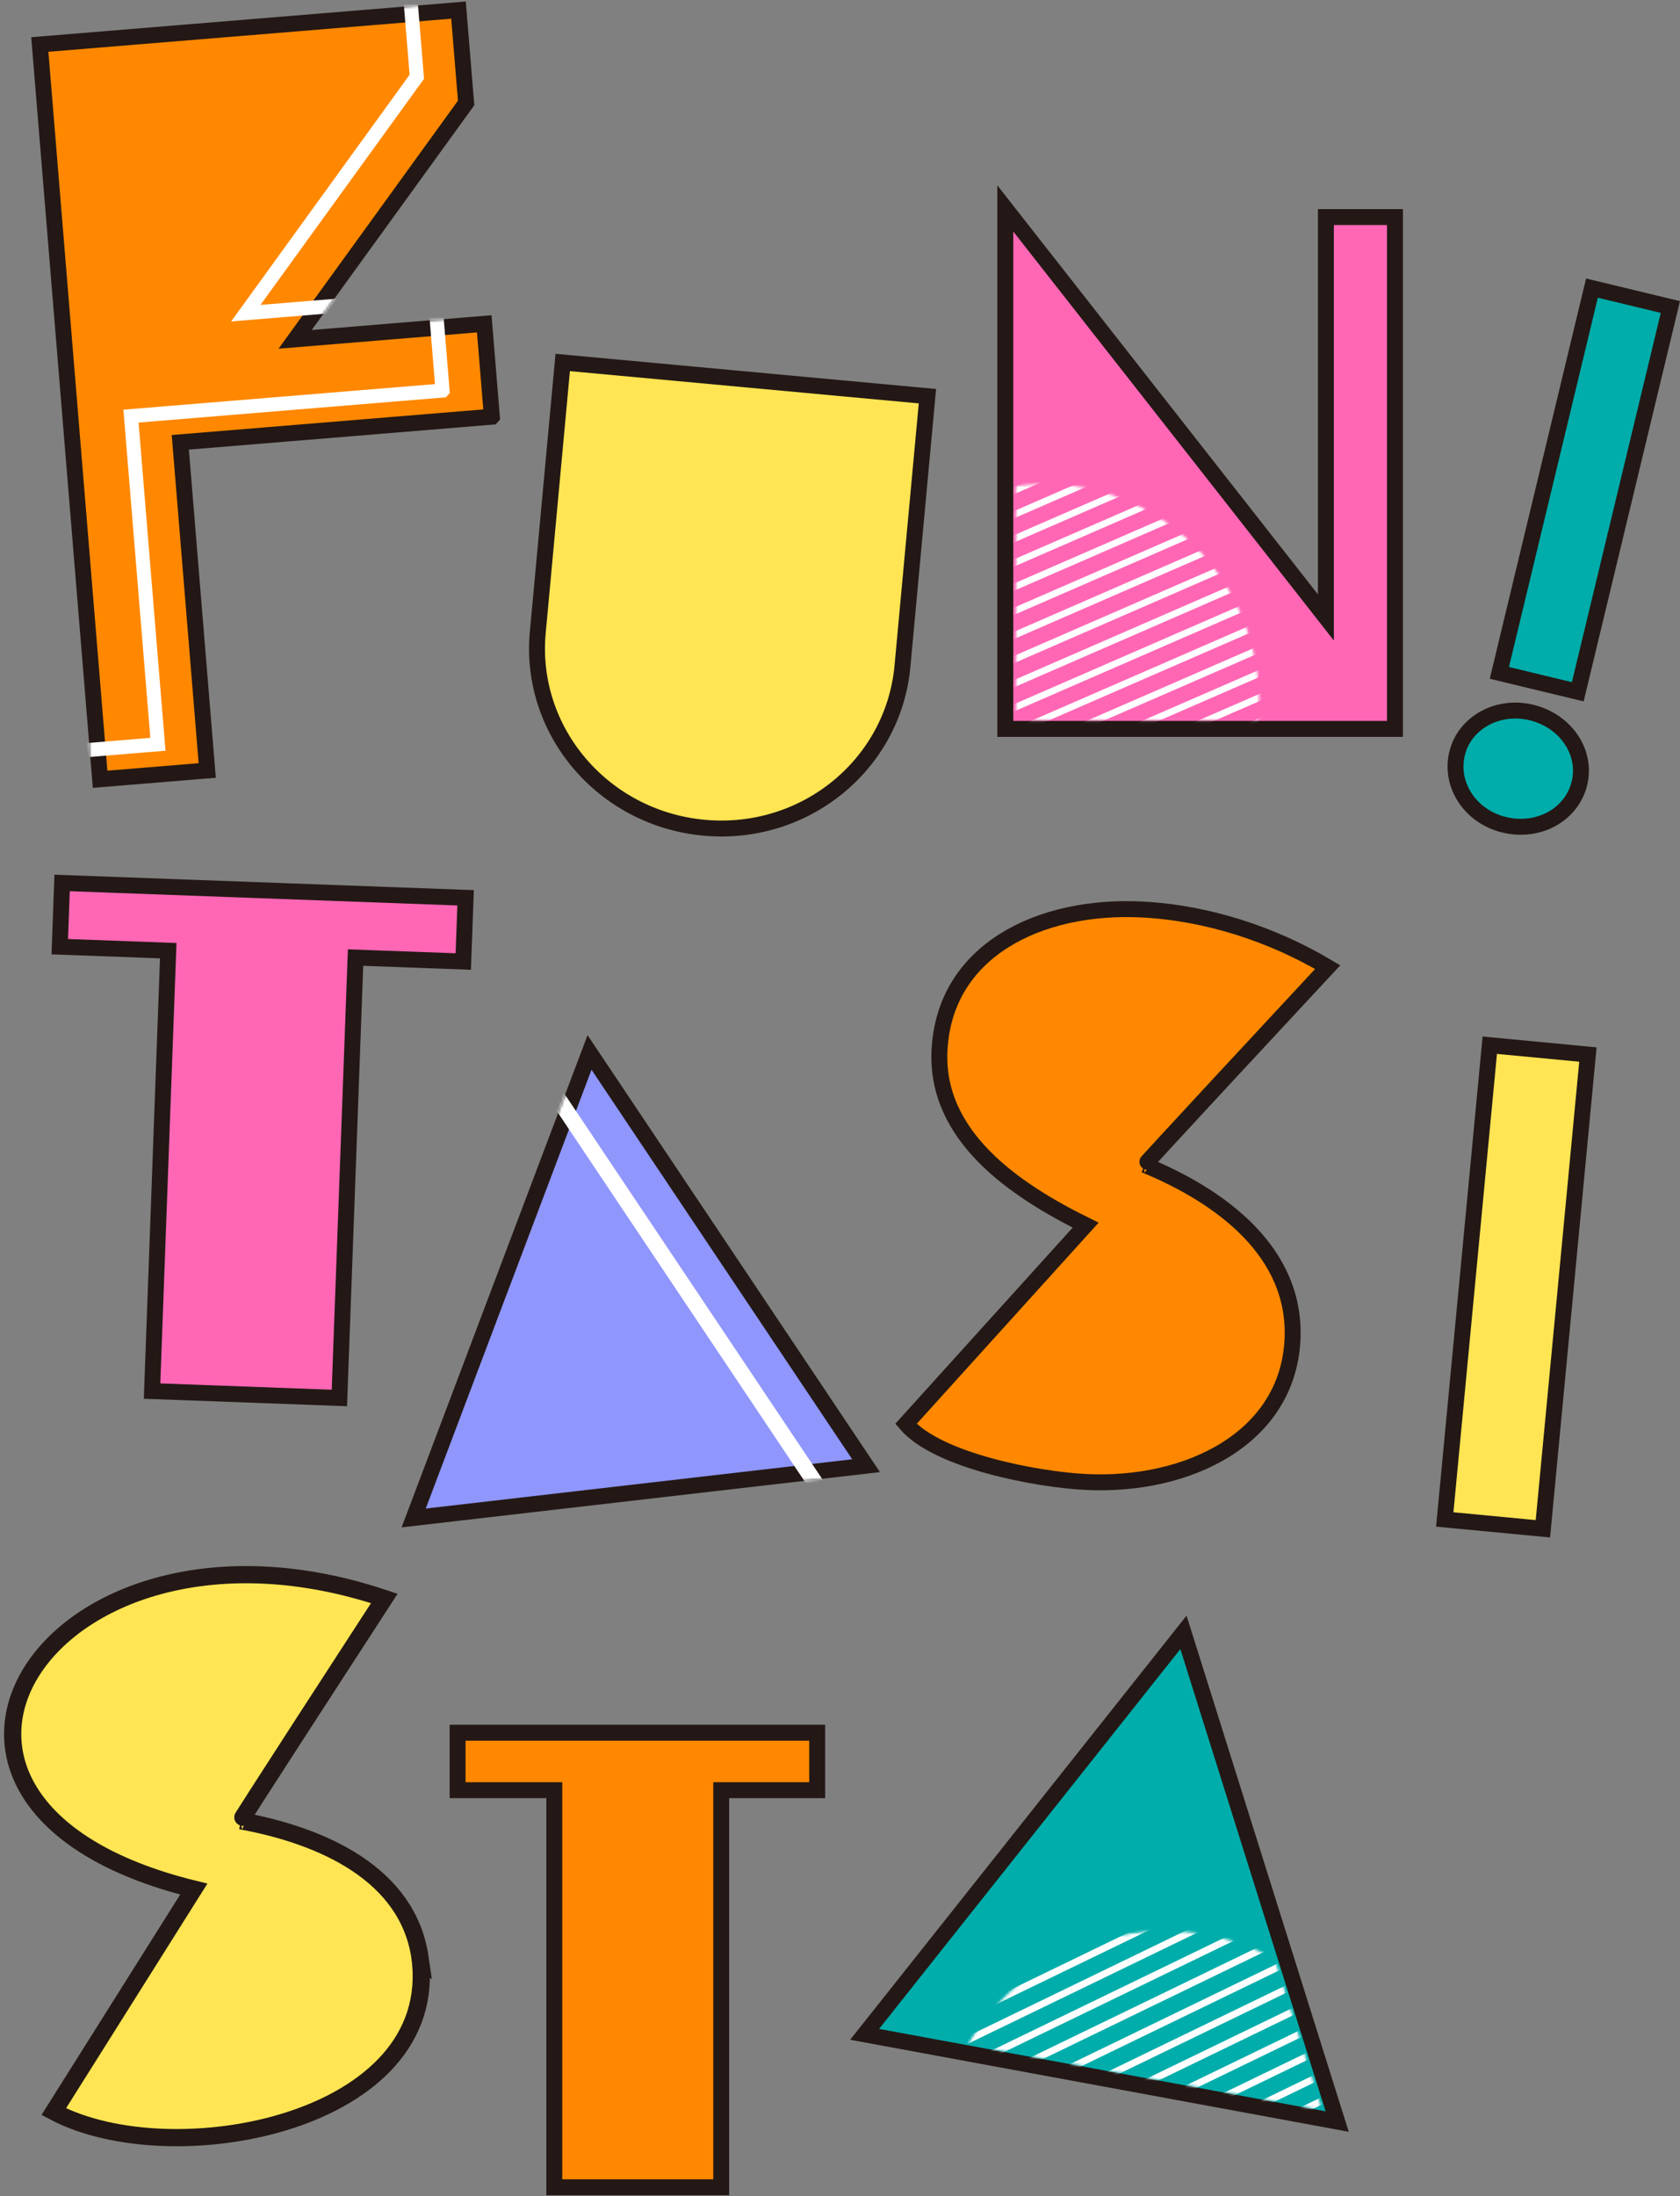 <svg width="633" height="827" viewBox="0 0 633 827" fill="none" xmlns="http://www.w3.org/2000/svg">
<rect x="0" y="0" width="633" height="827" fill="#808080" stroke="none"/>
<path d="M185.321 156.922L67.933 166.56L78.079 290.139L37.717 293.453L14.999 16.758L172.758 3.805L175.629 38.777L111.202 127.791L182.458 121.941L185.329 156.913L185.321 156.922Z" fill="#FF8800" stroke="#231815" stroke-width="6" stroke-miterlimit="10"/>
<mask id="mask0_972_12" style="mask-type:alpha" maskUnits="userSpaceOnUse" x="11" y="0" width="178" height="297">
<path d="M185.321 156.922L67.933 166.56L78.079 290.139L37.717 293.453L14.999 16.758L172.758 3.805L175.629 38.777L111.202 127.791L182.458 121.941L185.329 156.913L185.321 156.922Z" fill="#FF8800" stroke="#333333" stroke-width="6" stroke-miterlimit="10"/>
</mask>
<g mask="url(#mask0_972_12)">
<path d="M166.742 147.062L49.354 156.701L59.5 280.279L19.138 283.593L-3.58 6.898L154.179 -6.055L157.05 28.917L92.623 117.931L163.878 112.081L166.75 147.053L166.742 147.062Z" stroke="white" stroke-width="5.3" stroke-miterlimit="10"/>
</g>
<path d="M265.25 311.694C303.238 315.205 336.605 287.975 340.034 250.874L349.437 149.195L212.023 136.496L202.626 238.175C199.197 275.277 227.263 308.184 265.25 311.694Z" fill="#FFE553" stroke="#231815" stroke-width="6" stroke-miterlimit="10"/>
<path d="M525.601 81.744V274.484H378.788V78.496L499.583 232.525V81.744H525.601Z" fill="#FF67B5" stroke="#231815" stroke-width="6" stroke-miterlimit="10"/>
<mask id="mask1_972_12" style="mask-type:luminance" maskUnits="userSpaceOnUse" x="382" y="77" width="144" height="195">
<path d="M525.233 81.009V271.114H382.833V77.805L499.996 229.729V81.009H525.233Z" fill="white"/>
</mask>
<g mask="url(#mask1_972_12)">
<mask id="mask2_972_12" style="mask-type:alpha" maskUnits="userSpaceOnUse" x="312" y="182" width="163" height="165">
<ellipse cx="80.948" cy="81.891" rx="80.948" ry="81.891" transform="matrix(0.917 -0.399 0.387 0.922 287.778 221.235)" fill="#D9D9D9"/>
</mask>
<g mask="url(#mask2_972_12)">
<line y1="-1.246" x2="225.88" y2="-1.246" transform="matrix(0.917 -0.399 0.387 0.922 278.309 231.231)" stroke="white" stroke-width="2.492"/>
<line y1="-1.246" x2="225.88" y2="-1.246" transform="matrix(0.917 -0.399 0.387 0.922 281.539 238.916)" stroke="white" stroke-width="2.492"/>
<line y1="-1.246" x2="225.88" y2="-1.246" transform="matrix(0.917 -0.399 0.387 0.922 284.769 246.601)" stroke="white" stroke-width="2.492"/>
<line y1="-1.246" x2="225.88" y2="-1.246" transform="matrix(0.917 -0.399 0.387 0.922 287.998 254.286)" stroke="white" stroke-width="2.492"/>
<line y1="-1.246" x2="225.88" y2="-1.246" transform="matrix(0.917 -0.399 0.387 0.922 291.228 261.972)" stroke="white" stroke-width="2.492"/>
<line y1="-1.246" x2="225.88" y2="-1.246" transform="matrix(0.917 -0.399 0.387 0.922 294.457 269.657)" stroke="white" stroke-width="2.492"/>
<line y1="-1.246" x2="225.88" y2="-1.246" transform="matrix(0.917 -0.399 0.387 0.922 297.687 277.342)" stroke="white" stroke-width="2.492"/>
<line y1="-1.246" x2="225.88" y2="-1.246" transform="matrix(0.917 -0.399 0.387 0.922 300.917 285.027)" stroke="white" stroke-width="2.492"/>
<line y1="-1.246" x2="225.88" y2="-1.246" transform="matrix(0.917 -0.399 0.387 0.922 304.146 292.712)" stroke="white" stroke-width="2.492"/>
<line y1="-1.246" x2="225.88" y2="-1.246" transform="matrix(0.917 -0.399 0.387 0.922 307.376 300.398)" stroke="white" stroke-width="2.492"/>
<line y1="-1.246" x2="225.88" y2="-1.246" transform="matrix(0.917 -0.399 0.387 0.922 310.605 308.083)" stroke="white" stroke-width="2.492"/>
<line y1="-1.246" x2="225.88" y2="-1.246" transform="matrix(0.917 -0.399 0.387 0.922 313.835 315.768)" stroke="white" stroke-width="2.492"/>
<line y1="-1.246" x2="225.88" y2="-1.246" transform="matrix(0.917 -0.399 0.387 0.922 317.065 323.453)" stroke="white" stroke-width="2.492"/>
<line y1="-1.246" x2="225.88" y2="-1.246" transform="matrix(0.917 -0.399 0.387 0.922 320.294 331.138)" stroke="white" stroke-width="2.492"/>
<line y1="-1.246" x2="225.88" y2="-1.246" transform="matrix(0.917 -0.399 0.387 0.922 323.524 338.824)" stroke="white" stroke-width="2.492"/>
<line y1="-1.246" x2="225.88" y2="-1.246" transform="matrix(0.917 -0.399 0.387 0.922 326.753 346.509)" stroke="white" stroke-width="2.492"/>
<line y1="-1.246" x2="225.88" y2="-1.246" transform="matrix(0.917 -0.399 0.387 0.922 329.983 354.194)" stroke="white" stroke-width="2.492"/>
<line y1="-1.246" x2="225.88" y2="-1.246" transform="matrix(0.917 -0.399 0.387 0.922 333.213 361.879)" stroke="white" stroke-width="2.492"/>
</g>
</g>
<path d="M175.434 338.087L174.552 362.084L133.968 360.592L127.87 526.437L57.294 523.842L63.392 357.997L22.518 356.494L23.401 332.496L175.434 338.087Z" fill="#FF67B5" stroke="#231815" stroke-width="6" stroke-miterlimit="10"/>
<path d="M222.128 396.322L326.324 551.938L155.86 571.624L222.128 396.322Z" fill="#8F96FC" stroke="#231815" stroke-width="6" stroke-miterlimit="10"/>
<mask id="mask3_972_12" style="mask-type:alpha" maskUnits="userSpaceOnUse" x="151" y="389" width="181" height="187">
<path d="M222.128 396.322L326.324 551.938L155.86 571.624L222.128 396.322Z" fill="#8F96FC" stroke="#333333" stroke-width="6" stroke-miterlimit="10"/>
</mask>
<g mask="url(#mask3_972_12)">
<path d="M206.207 407.632L310.403 563.247L139.939 582.933L206.207 407.632Z" stroke="white" stroke-width="6" stroke-miterlimit="10"/>
</g>
<path d="M486.984 504.582C485.104 541.685 447.52 560.017 409.015 558.066C390.9 557.148 353.292 550.181 341.352 536.186L409.053 461.351C382.155 448.08 352.357 427.823 353.996 395.472C355.891 358.072 391.495 340.529 430.316 342.497C454.908 343.743 479.479 351.835 500.261 364.196C430.963 438.653 431.287 438.67 431.287 438.67C460.203 450.553 488.654 471.632 486.984 504.582Z" fill="#FF8800" stroke="#231815" stroke-width="6" stroke-miterlimit="10"/>
<path d="M581.338 575.695L544.363 572.183L561.327 393.597L598.301 397.109L581.338 575.695Z" fill="#FFE553" stroke="#231815" stroke-width="6" stroke-miterlimit="10"/>
<path d="M595.122 294.894C592.259 306.787 579.746 313.717 566.785 310.597C554.122 307.549 546.139 295.677 549.001 283.791C551.8 272.176 564.313 265.246 576.969 268.294C589.93 271.413 597.921 283.278 595.122 294.894ZM629.371 115.611L599.83 108.496L564.94 253.388L594.481 260.503L629.371 115.611Z" fill="#00ADAB" stroke="#231815" stroke-width="6" stroke-miterlimit="10"/>
<path d="M158.247 737.147C166.549 799.379 65.063 818.958 20.256 795.186L73.017 711.376C-58.167 679.157 18.604 559.626 144.8 601.93C90.384 685.69 90.711 685.645 90.711 685.645C121.546 691.279 153.669 705.699 158.255 737.154L158.247 737.147Z" fill="#FFE553" stroke="#231815" stroke-width="6.482" stroke-miterlimit="10"/>
<path d="M307.905 652.496V674.131H271.741V823.664H208.848V674.131H172.42V652.496H307.905Z" fill="#FF8800" stroke="#231815" stroke-width="6" stroke-miterlimit="10"/>
<path d="M445.909 614.702L503.831 798.917L325.778 766.071L445.909 614.702Z" fill="#00ADAB" stroke="#231815" stroke-width="6" stroke-miterlimit="10"/>
<mask id="mask4_972_12" style="mask-type:alpha" maskUnits="userSpaceOnUse" x="325" y="615" width="174" height="180">
<path d="M440.899 621.624L494.168 791.038L330.42 760.831L440.899 621.624Z" fill="#00ADAB" stroke="#333333" stroke-width="5.518" stroke-miterlimit="10"/>
</mask>
<g mask="url(#mask4_972_12)">
<mask id="mask5_972_12" style="mask-type:alpha" maskUnits="userSpaceOnUse" x="353" y="727" width="172" height="173">
<circle cx="439.029" cy="813.105" r="85.945" transform="rotate(-25.834 439.029 813.105)" fill="#D9D9D9"/>
</mask>
<g mask="url(#mask5_972_12)">
<line x1="314.085" y1="782.969" x2="529.939" y2="678.464" stroke="white" stroke-width="2.573"/>
<line x1="317.897" y1="790.844" x2="533.751" y2="686.338" stroke="white" stroke-width="2.573"/>
<line x1="321.71" y1="798.718" x2="537.564" y2="694.213" stroke="white" stroke-width="2.573"/>
<line x1="325.522" y1="806.593" x2="541.376" y2="702.087" stroke="white" stroke-width="2.573"/>
<line x1="329.335" y1="814.467" x2="545.189" y2="709.962" stroke="white" stroke-width="2.573"/>
<line x1="333.147" y1="822.342" x2="549.001" y2="717.836" stroke="white" stroke-width="2.573"/>
<line x1="336.96" y1="830.216" x2="552.814" y2="725.711" stroke="white" stroke-width="2.573"/>
<line x1="340.772" y1="838.091" x2="556.626" y2="733.585" stroke="white" stroke-width="2.573"/>
<line x1="344.584" y1="845.965" x2="560.438" y2="741.46" stroke="white" stroke-width="2.573"/>
<line x1="348.397" y1="853.84" x2="564.251" y2="749.334" stroke="white" stroke-width="2.573"/>
<line x1="352.209" y1="861.714" x2="568.063" y2="757.209" stroke="white" stroke-width="2.573"/>
<line x1="356.022" y1="869.589" x2="571.876" y2="765.083" stroke="white" stroke-width="2.573"/>
<line x1="359.834" y1="877.463" x2="575.688" y2="772.958" stroke="white" stroke-width="2.573"/>
<line x1="363.647" y1="885.338" x2="579.501" y2="780.832" stroke="white" stroke-width="2.573"/>
<line x1="367.459" y1="893.212" x2="583.313" y2="788.707" stroke="white" stroke-width="2.573"/>
</g>
</g>
</svg>
